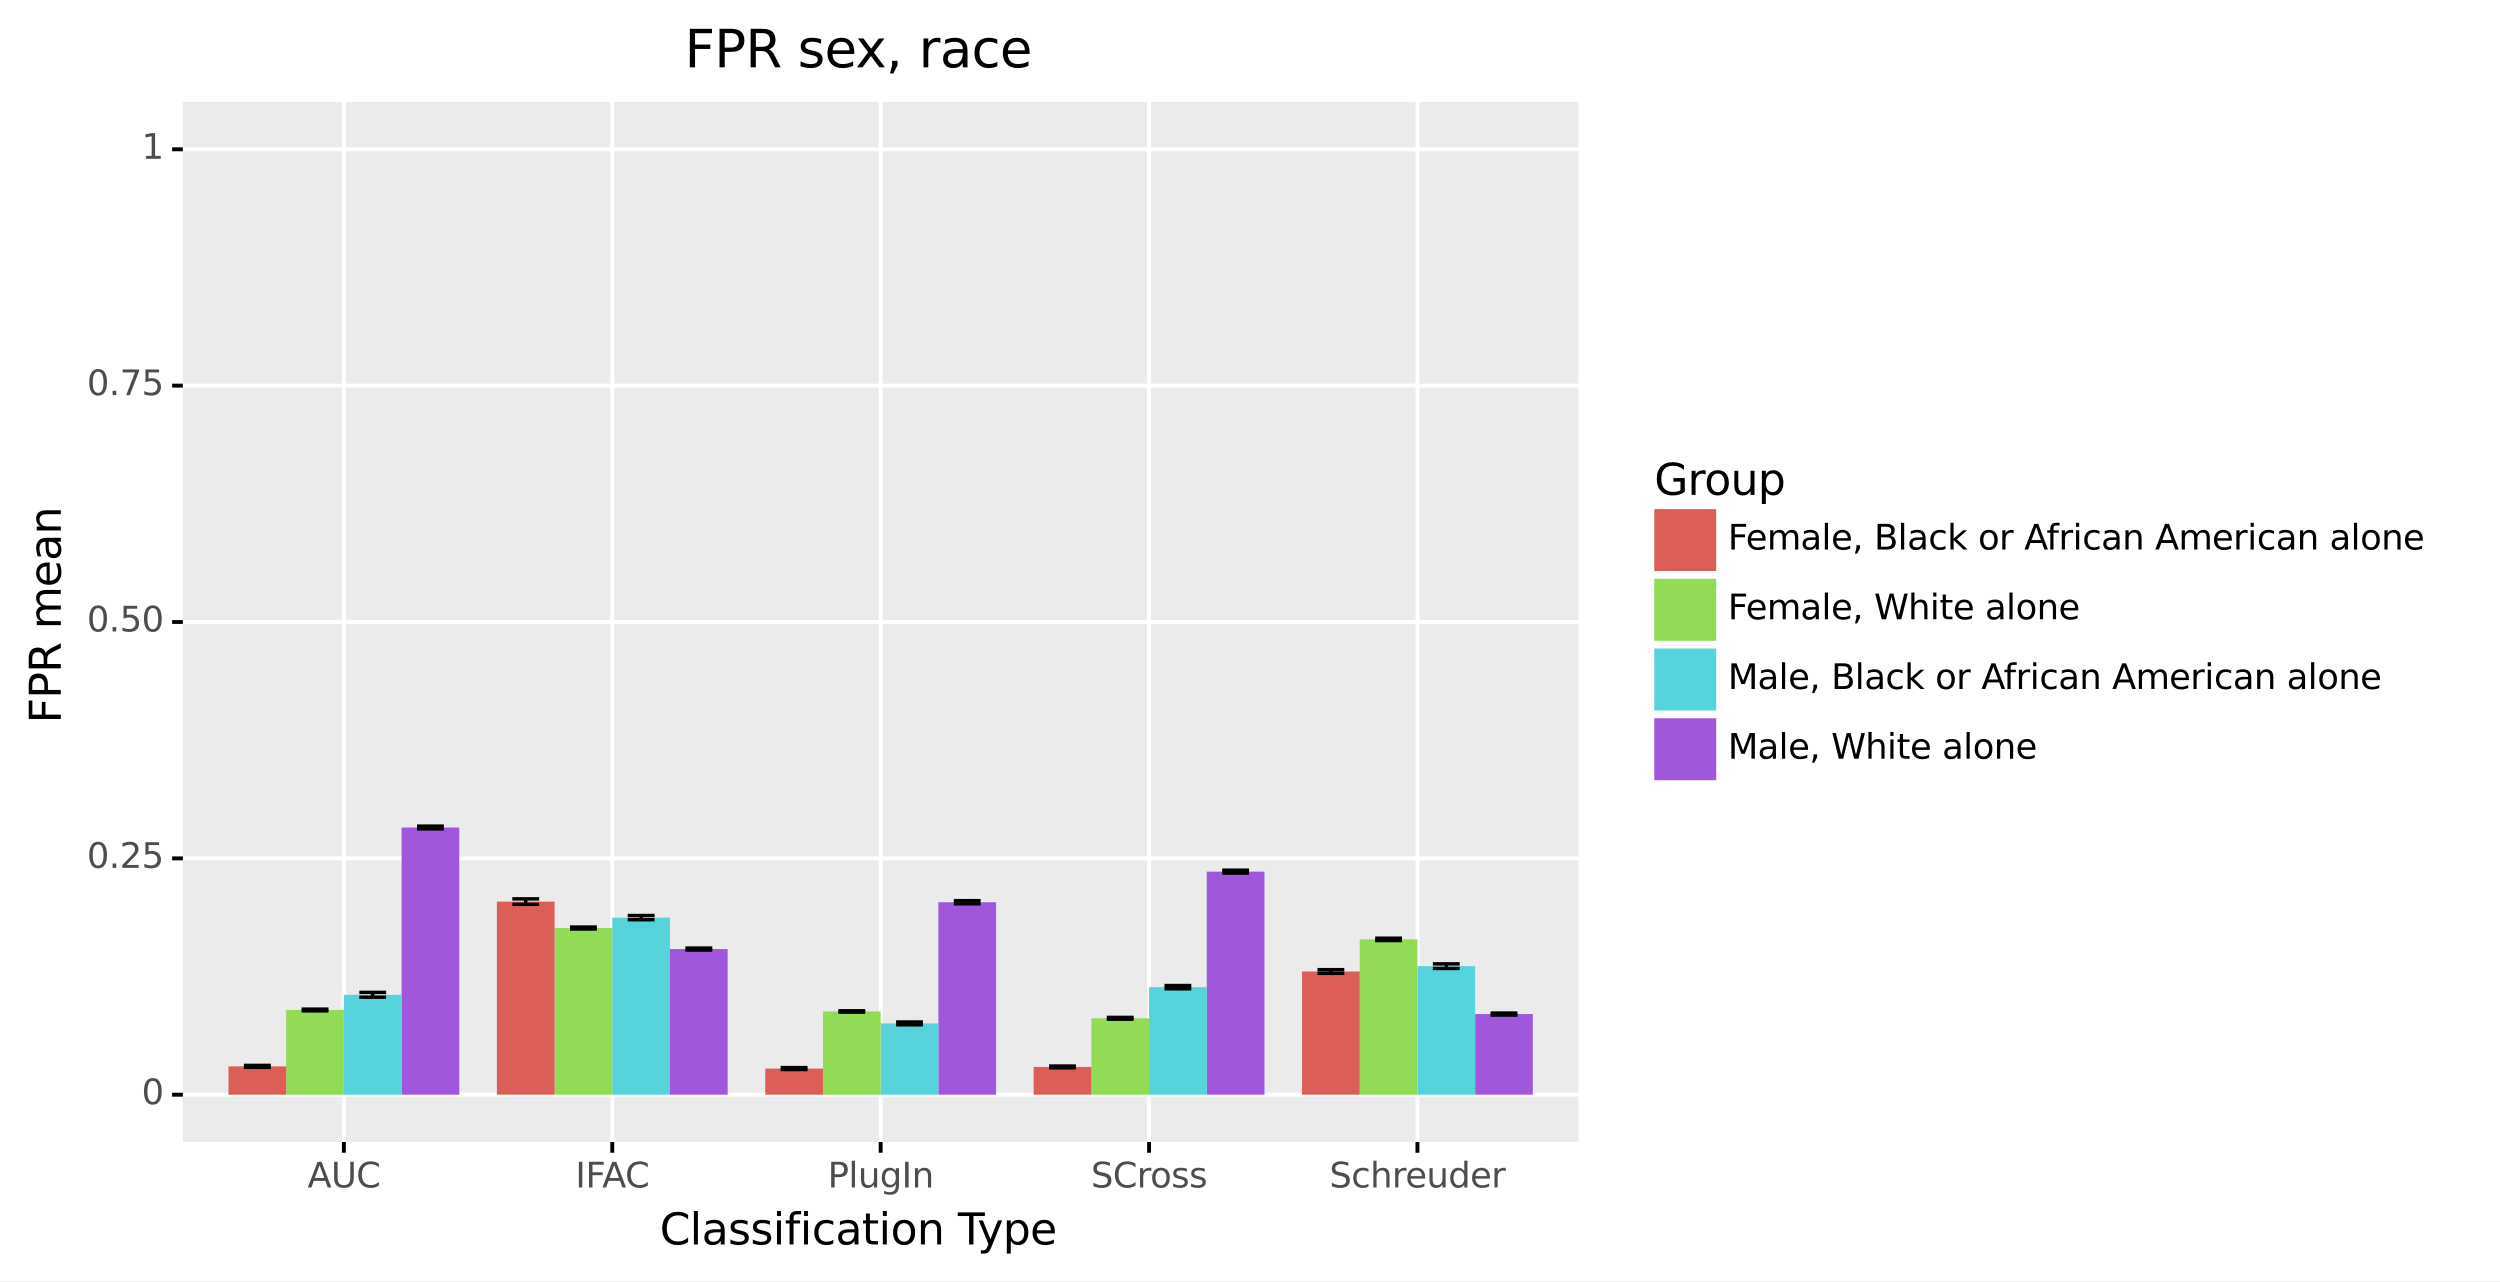 <?xml version="1.0" encoding="utf-8" standalone="no"?>
<!DOCTYPE svg PUBLIC "-//W3C//DTD SVG 1.1//EN"
  "http://www.w3.org/Graphics/SVG/1.1/DTD/svg11.dtd">
<svg xmlns:xlink="http://www.w3.org/1999/xlink" width="639.718pt" height="327.93pt" viewBox="0 0 639.718 327.93" xmlns="http://www.w3.org/2000/svg" version="1.1">
 <rect x="0" y="0" width="639.718" height="327.93" fill="#808080" stroke="none"/>
 <defs>
  <style type="text/css">*{stroke-linejoin: round; stroke-linecap: butt}</style>
 </defs>
 <g id="figure_1">
  <g id="patch_1">
   <path d="M 0 327.93 
L 639.718 327.93 
L 639.718 0 
L 0 0 
z
" style="fill: #ffffff; stroke: #ffffff; stroke-linejoin: miter"/>
  </g>
  <g id="axes_1">
   <g id="patch_2">
    <path d="M 46.79 292.217 
L 403.91 292.217 
L 403.91 26.105 
L 46.79 26.105 
z
" style="fill: #ebebeb"/>
   </g>
   <g id="matplotlib.axis_1">
    <g id="xtick_1">
     <g id="line2d_1">
      <path d="M 87.996 292.217 
L 87.996 26.105 
" clip-path="url(#p22bad358d5)" style="fill: none; stroke: #ffffff"/>
     </g>
     <g id="line2d_2">
      <path d="M 87.996 292.217 
" style="fill: none; stroke: #333333; stroke-width: 1.5"/>
      <defs>
       <path id="m4091697df6" d="M 0 0 
L 0 2.75 
" style="stroke: #000000"/>
      </defs>
      <g>
       <use xlink:href="#m4091697df6" x="87.996" y="292.217" style="fill: #333333; stroke: #000000"/>
      </g>
     </g>
     <g id="text_1">
      <!-- AUC -->
      <g style="fill: #4d4d4d" transform="translate(78.693 303.854)scale(0.088 -0.088)">
       <defs>
        <path id="DejaVuSans-41" d="M 2188 4044 
L 1331 1722 
L 3047 1722 
L 2188 4044 
z
M 1831 4666 
L 2547 4666 
L 4325 0 
L 3669 0 
L 3244 1197 
L 1141 1197 
L 716 0 
L 50 0 
L 1831 4666 
z
" transform="scale(0.016)"/>
        <path id="DejaVuSans-55" d="M 556 4666 
L 1191 4666 
L 1191 1831 
Q 1191 1081 1462 751 
Q 1734 422 2344 422 
Q 2950 422 3222 751 
Q 3494 1081 3494 1831 
L 3494 4666 
L 4128 4666 
L 4128 1753 
Q 4128 841 3676 375 
Q 3225 -91 2344 -91 
Q 1459 -91 1007 375 
Q 556 841 556 1753 
L 556 4666 
z
" transform="scale(0.016)"/>
        <path id="DejaVuSans-43" d="M 4122 4306 
L 4122 3641 
Q 3803 3938 3442 4084 
Q 3081 4231 2675 4231 
Q 1875 4231 1450 3742 
Q 1025 3253 1025 2328 
Q 1025 1406 1450 917 
Q 1875 428 2675 428 
Q 3081 428 3442 575 
Q 3803 722 4122 1019 
L 4122 359 
Q 3791 134 3420 21 
Q 3050 -91 2638 -91 
Q 1578 -91 968 557 
Q 359 1206 359 2328 
Q 359 3453 968 4101 
Q 1578 4750 2638 4750 
Q 3056 4750 3426 4639 
Q 3797 4528 4122 4306 
z
" transform="scale(0.016)"/>
       </defs>
       <use xlink:href="#DejaVuSans-41"/>
       <use xlink:href="#DejaVuSans-55" x="68.408"/>
       <use xlink:href="#DejaVuSans-43" x="141.602"/>
      </g>
     </g>
    </g>
    <g id="xtick_2">
     <g id="line2d_3">
      <path d="M 156.673 292.217 
L 156.673 26.105 
" clip-path="url(#p22bad358d5)" style="fill: none; stroke: #ffffff"/>
     </g>
     <g id="line2d_4">
      <path d="M 156.673 292.217 
" style="fill: none; stroke: #333333; stroke-width: 1.5"/>
      <g>
       <use xlink:href="#m4091697df6" x="156.673" y="292.217" style="fill: #333333; stroke: #000000"/>
      </g>
     </g>
     <g id="text_2">
      <!-- IFAC -->
      <g style="fill: #4d4d4d" transform="translate(147.24 303.854)scale(0.088 -0.088)">
       <defs>
        <path id="DejaVuSans-49" d="M 628 4666 
L 1259 4666 
L 1259 0 
L 628 0 
L 628 4666 
z
" transform="scale(0.016)"/>
        <path id="DejaVuSans-46" d="M 628 4666 
L 3309 4666 
L 3309 4134 
L 1259 4134 
L 1259 2759 
L 3109 2759 
L 3109 2228 
L 1259 2228 
L 1259 0 
L 628 0 
L 628 4666 
z
" transform="scale(0.016)"/>
       </defs>
       <use xlink:href="#DejaVuSans-49"/>
       <use xlink:href="#DejaVuSans-46" x="29.492"/>
       <use xlink:href="#DejaVuSans-41" x="77.887"/>
       <use xlink:href="#DejaVuSans-43" x="144.545"/>
      </g>
     </g>
    </g>
    <g id="xtick_3">
     <g id="line2d_5">
      <path d="M 225.35 292.217 
L 225.35 26.105 
" clip-path="url(#p22bad358d5)" style="fill: none; stroke: #ffffff"/>
     </g>
     <g id="line2d_6">
      <path d="M 225.35 292.217 
" style="fill: none; stroke: #333333; stroke-width: 1.5"/>
      <g>
       <use xlink:href="#m4091697df6" x="225.35" y="292.217" style="fill: #333333; stroke: #000000"/>
      </g>
     </g>
     <g id="text_3">
      <!-- PlugIn -->
      <g style="fill: #4d4d4d" transform="translate(211.806 303.854)scale(0.088 -0.088)">
       <defs>
        <path id="DejaVuSans-50" d="M 1259 4147 
L 1259 2394 
L 2053 2394 
Q 2494 2394 2734 2622 
Q 2975 2850 2975 3272 
Q 2975 3691 2734 3919 
Q 2494 4147 2053 4147 
L 1259 4147 
z
M 628 4666 
L 2053 4666 
Q 2838 4666 3239 4311 
Q 3641 3956 3641 3272 
Q 3641 2581 3239 2228 
Q 2838 1875 2053 1875 
L 1259 1875 
L 1259 0 
L 628 0 
L 628 4666 
z
" transform="scale(0.016)"/>
        <path id="DejaVuSans-6c" d="M 603 4863 
L 1178 4863 
L 1178 0 
L 603 0 
L 603 4863 
z
" transform="scale(0.016)"/>
        <path id="DejaVuSans-75" d="M 544 1381 
L 544 3500 
L 1119 3500 
L 1119 1403 
Q 1119 906 1312 657 
Q 1506 409 1894 409 
Q 2359 409 2629 706 
Q 2900 1003 2900 1516 
L 2900 3500 
L 3475 3500 
L 3475 0 
L 2900 0 
L 2900 538 
Q 2691 219 2414 64 
Q 2138 -91 1772 -91 
Q 1169 -91 856 284 
Q 544 659 544 1381 
z
M 1991 3584 
L 1991 3584 
z
" transform="scale(0.016)"/>
        <path id="DejaVuSans-67" d="M 2906 1791 
Q 2906 2416 2648 2759 
Q 2391 3103 1925 3103 
Q 1463 3103 1205 2759 
Q 947 2416 947 1791 
Q 947 1169 1205 825 
Q 1463 481 1925 481 
Q 2391 481 2648 825 
Q 2906 1169 2906 1791 
z
M 3481 434 
Q 3481 -459 3084 -895 
Q 2688 -1331 1869 -1331 
Q 1566 -1331 1297 -1286 
Q 1028 -1241 775 -1147 
L 775 -588 
Q 1028 -725 1275 -790 
Q 1522 -856 1778 -856 
Q 2344 -856 2625 -561 
Q 2906 -266 2906 331 
L 2906 616 
Q 2728 306 2450 153 
Q 2172 0 1784 0 
Q 1141 0 747 490 
Q 353 981 353 1791 
Q 353 2603 747 3093 
Q 1141 3584 1784 3584 
Q 2172 3584 2450 3431 
Q 2728 3278 2906 2969 
L 2906 3500 
L 3481 3500 
L 3481 434 
z
" transform="scale(0.016)"/>
        <path id="DejaVuSans-6e" d="M 3513 2113 
L 3513 0 
L 2938 0 
L 2938 2094 
Q 2938 2591 2744 2837 
Q 2550 3084 2163 3084 
Q 1697 3084 1428 2787 
Q 1159 2491 1159 1978 
L 1159 0 
L 581 0 
L 581 3500 
L 1159 3500 
L 1159 2956 
Q 1366 3272 1645 3428 
Q 1925 3584 2291 3584 
Q 2894 3584 3203 3211 
Q 3513 2838 3513 2113 
z
" transform="scale(0.016)"/>
       </defs>
       <use xlink:href="#DejaVuSans-50"/>
       <use xlink:href="#DejaVuSans-6c" x="60.303"/>
       <use xlink:href="#DejaVuSans-75" x="88.086"/>
       <use xlink:href="#DejaVuSans-67" x="151.465"/>
       <use xlink:href="#DejaVuSans-49" x="214.941"/>
       <use xlink:href="#DejaVuSans-6e" x="244.434"/>
      </g>
     </g>
    </g>
    <g id="xtick_4">
     <g id="line2d_7">
      <path d="M 294.027 292.217 
L 294.027 26.105 
" clip-path="url(#p22bad358d5)" style="fill: none; stroke: #ffffff"/>
     </g>
     <g id="line2d_8">
      <path d="M 294.027 292.217 
" style="fill: none; stroke: #333333; stroke-width: 1.5"/>
      <g>
       <use xlink:href="#m4091697df6" x="294.027" y="292.217" style="fill: #333333; stroke: #000000"/>
      </g>
     </g>
     <g id="text_4">
      <!-- SCross -->
      <g style="fill: #4d4d4d" transform="translate(279.175 303.854)scale(0.088 -0.088)">
       <defs>
        <path id="DejaVuSans-53" d="M 3425 4513 
L 3425 3897 
Q 3066 4069 2747 4153 
Q 2428 4238 2131 4238 
Q 1616 4238 1336 4038 
Q 1056 3838 1056 3469 
Q 1056 3159 1242 3001 
Q 1428 2844 1947 2747 
L 2328 2669 
Q 3034 2534 3370 2195 
Q 3706 1856 3706 1288 
Q 3706 609 3251 259 
Q 2797 -91 1919 -91 
Q 1588 -91 1214 -16 
Q 841 59 441 206 
L 441 856 
Q 825 641 1194 531 
Q 1563 422 1919 422 
Q 2459 422 2753 634 
Q 3047 847 3047 1241 
Q 3047 1584 2836 1778 
Q 2625 1972 2144 2069 
L 1759 2144 
Q 1053 2284 737 2584 
Q 422 2884 422 3419 
Q 422 4038 858 4394 
Q 1294 4750 2059 4750 
Q 2388 4750 2728 4690 
Q 3069 4631 3425 4513 
z
" transform="scale(0.016)"/>
        <path id="DejaVuSans-72" d="M 2631 2963 
Q 2534 3019 2420 3045 
Q 2306 3072 2169 3072 
Q 1681 3072 1420 2755 
Q 1159 2438 1159 1844 
L 1159 0 
L 581 0 
L 581 3500 
L 1159 3500 
L 1159 2956 
Q 1341 3275 1631 3429 
Q 1922 3584 2338 3584 
Q 2397 3584 2469 3576 
Q 2541 3569 2628 3553 
L 2631 2963 
z
" transform="scale(0.016)"/>
        <path id="DejaVuSans-6f" d="M 1959 3097 
Q 1497 3097 1228 2736 
Q 959 2375 959 1747 
Q 959 1119 1226 758 
Q 1494 397 1959 397 
Q 2419 397 2687 759 
Q 2956 1122 2956 1747 
Q 2956 2369 2687 2733 
Q 2419 3097 1959 3097 
z
M 1959 3584 
Q 2709 3584 3137 3096 
Q 3566 2609 3566 1747 
Q 3566 888 3137 398 
Q 2709 -91 1959 -91 
Q 1206 -91 779 398 
Q 353 888 353 1747 
Q 353 2609 779 3096 
Q 1206 3584 1959 3584 
z
" transform="scale(0.016)"/>
        <path id="DejaVuSans-73" d="M 2834 3397 
L 2834 2853 
Q 2591 2978 2328 3040 
Q 2066 3103 1784 3103 
Q 1356 3103 1142 2972 
Q 928 2841 928 2578 
Q 928 2378 1081 2264 
Q 1234 2150 1697 2047 
L 1894 2003 
Q 2506 1872 2764 1633 
Q 3022 1394 3022 966 
Q 3022 478 2636 193 
Q 2250 -91 1575 -91 
Q 1294 -91 989 -36 
Q 684 19 347 128 
L 347 722 
Q 666 556 975 473 
Q 1284 391 1588 391 
Q 1994 391 2212 530 
Q 2431 669 2431 922 
Q 2431 1156 2273 1281 
Q 2116 1406 1581 1522 
L 1381 1569 
Q 847 1681 609 1914 
Q 372 2147 372 2553 
Q 372 3047 722 3315 
Q 1072 3584 1716 3584 
Q 2034 3584 2315 3537 
Q 2597 3491 2834 3397 
z
" transform="scale(0.016)"/>
       </defs>
       <use xlink:href="#DejaVuSans-53"/>
       <use xlink:href="#DejaVuSans-43" x="63.477"/>
       <use xlink:href="#DejaVuSans-72" x="133.301"/>
       <use xlink:href="#DejaVuSans-6f" x="172.164"/>
       <use xlink:href="#DejaVuSans-73" x="233.346"/>
       <use xlink:href="#DejaVuSans-73" x="285.445"/>
      </g>
     </g>
    </g>
    <g id="xtick_5">
     <g id="line2d_9">
      <path d="M 362.704 292.217 
L 362.704 26.105 
" clip-path="url(#p22bad358d5)" style="fill: none; stroke: #ffffff"/>
     </g>
     <g id="line2d_10">
      <path d="M 362.704 292.217 
" style="fill: none; stroke: #333333; stroke-width: 1.5"/>
      <g>
       <use xlink:href="#m4091697df6" x="362.704" y="292.217" style="fill: #333333; stroke: #000000"/>
      </g>
     </g>
     <g id="text_5">
      <!-- Schreuder -->
      <g style="fill: #4d4d4d" transform="translate(340.187 303.854)scale(0.088 -0.088)">
       <defs>
        <path id="DejaVuSans-63" d="M 3122 3366 
L 3122 2828 
Q 2878 2963 2633 3030 
Q 2388 3097 2138 3097 
Q 1578 3097 1268 2742 
Q 959 2388 959 1747 
Q 959 1106 1268 751 
Q 1578 397 2138 397 
Q 2388 397 2633 464 
Q 2878 531 3122 666 
L 3122 134 
Q 2881 22 2623 -34 
Q 2366 -91 2075 -91 
Q 1284 -91 818 406 
Q 353 903 353 1747 
Q 353 2603 823 3093 
Q 1294 3584 2113 3584 
Q 2378 3584 2631 3529 
Q 2884 3475 3122 3366 
z
" transform="scale(0.016)"/>
        <path id="DejaVuSans-68" d="M 3513 2113 
L 3513 0 
L 2938 0 
L 2938 2094 
Q 2938 2591 2744 2837 
Q 2550 3084 2163 3084 
Q 1697 3084 1428 2787 
Q 1159 2491 1159 1978 
L 1159 0 
L 581 0 
L 581 4863 
L 1159 4863 
L 1159 2956 
Q 1366 3272 1645 3428 
Q 1925 3584 2291 3584 
Q 2894 3584 3203 3211 
Q 3513 2838 3513 2113 
z
" transform="scale(0.016)"/>
        <path id="DejaVuSans-65" d="M 3597 1894 
L 3597 1613 
L 953 1613 
Q 991 1019 1311 708 
Q 1631 397 2203 397 
Q 2534 397 2845 478 
Q 3156 559 3463 722 
L 3463 178 
Q 3153 47 2828 -22 
Q 2503 -91 2169 -91 
Q 1331 -91 842 396 
Q 353 884 353 1716 
Q 353 2575 817 3079 
Q 1281 3584 2069 3584 
Q 2775 3584 3186 3129 
Q 3597 2675 3597 1894 
z
M 3022 2063 
Q 3016 2534 2758 2815 
Q 2500 3097 2075 3097 
Q 1594 3097 1305 2825 
Q 1016 2553 972 2059 
L 3022 2063 
z
" transform="scale(0.016)"/>
        <path id="DejaVuSans-64" d="M 2906 2969 
L 2906 4863 
L 3481 4863 
L 3481 0 
L 2906 0 
L 2906 525 
Q 2725 213 2448 61 
Q 2172 -91 1784 -91 
Q 1150 -91 751 415 
Q 353 922 353 1747 
Q 353 2572 751 3078 
Q 1150 3584 1784 3584 
Q 2172 3584 2448 3432 
Q 2725 3281 2906 2969 
z
M 947 1747 
Q 947 1113 1208 752 
Q 1469 391 1925 391 
Q 2381 391 2643 752 
Q 2906 1113 2906 1747 
Q 2906 2381 2643 2742 
Q 2381 3103 1925 3103 
Q 1469 3103 1208 2742 
Q 947 2381 947 1747 
z
" transform="scale(0.016)"/>
       </defs>
       <use xlink:href="#DejaVuSans-53"/>
       <use xlink:href="#DejaVuSans-63" x="63.477"/>
       <use xlink:href="#DejaVuSans-68" x="118.457"/>
       <use xlink:href="#DejaVuSans-72" x="181.836"/>
       <use xlink:href="#DejaVuSans-65" x="220.699"/>
       <use xlink:href="#DejaVuSans-75" x="282.223"/>
       <use xlink:href="#DejaVuSans-64" x="345.602"/>
       <use xlink:href="#DejaVuSans-65" x="409.078"/>
       <use xlink:href="#DejaVuSans-72" x="470.602"/>
      </g>
     </g>
    </g>
    <g id="text_6">
     <!-- Classification Type -->
     <g transform="translate(168.82 318.442)scale(0.11 -0.11)">
      <defs>
       <path id="DejaVuSans-61" d="M 2194 1759 
Q 1497 1759 1228 1600 
Q 959 1441 959 1056 
Q 959 750 1161 570 
Q 1363 391 1709 391 
Q 2188 391 2477 730 
Q 2766 1069 2766 1631 
L 2766 1759 
L 2194 1759 
z
M 3341 1997 
L 3341 0 
L 2766 0 
L 2766 531 
Q 2569 213 2275 61 
Q 1981 -91 1556 -91 
Q 1019 -91 701 211 
Q 384 513 384 1019 
Q 384 1609 779 1909 
Q 1175 2209 1959 2209 
L 2766 2209 
L 2766 2266 
Q 2766 2663 2505 2880 
Q 2244 3097 1772 3097 
Q 1472 3097 1187 3025 
Q 903 2953 641 2809 
L 641 3341 
Q 956 3463 1253 3523 
Q 1550 3584 1831 3584 
Q 2591 3584 2966 3190 
Q 3341 2797 3341 1997 
z
" transform="scale(0.016)"/>
       <path id="DejaVuSans-69" d="M 603 3500 
L 1178 3500 
L 1178 0 
L 603 0 
L 603 3500 
z
M 603 4863 
L 1178 4863 
L 1178 4134 
L 603 4134 
L 603 4863 
z
" transform="scale(0.016)"/>
       <path id="DejaVuSans-66" d="M 2375 4863 
L 2375 4384 
L 1825 4384 
Q 1516 4384 1395 4259 
Q 1275 4134 1275 3809 
L 1275 3500 
L 2222 3500 
L 2222 3053 
L 1275 3053 
L 1275 0 
L 697 0 
L 697 3053 
L 147 3053 
L 147 3500 
L 697 3500 
L 697 3744 
Q 697 4328 969 4595 
Q 1241 4863 1831 4863 
L 2375 4863 
z
" transform="scale(0.016)"/>
       <path id="DejaVuSans-74" d="M 1172 4494 
L 1172 3500 
L 2356 3500 
L 2356 3053 
L 1172 3053 
L 1172 1153 
Q 1172 725 1289 603 
Q 1406 481 1766 481 
L 2356 481 
L 2356 0 
L 1766 0 
Q 1100 0 847 248 
Q 594 497 594 1153 
L 594 3053 
L 172 3053 
L 172 3500 
L 594 3500 
L 594 4494 
L 1172 4494 
z
" transform="scale(0.016)"/>
       <path id="DejaVuSans-20" transform="scale(0.016)"/>
       <path id="DejaVuSans-54" d="M -19 4666 
L 3928 4666 
L 3928 4134 
L 2272 4134 
L 2272 0 
L 1638 0 
L 1638 4134 
L -19 4134 
L -19 4666 
z
" transform="scale(0.016)"/>
       <path id="DejaVuSans-79" d="M 2059 -325 
Q 1816 -950 1584 -1140 
Q 1353 -1331 966 -1331 
L 506 -1331 
L 506 -850 
L 844 -850 
Q 1081 -850 1212 -737 
Q 1344 -625 1503 -206 
L 1606 56 
L 191 3500 
L 800 3500 
L 1894 763 
L 2988 3500 
L 3597 3500 
L 2059 -325 
z
" transform="scale(0.016)"/>
       <path id="DejaVuSans-70" d="M 1159 525 
L 1159 -1331 
L 581 -1331 
L 581 3500 
L 1159 3500 
L 1159 2969 
Q 1341 3281 1617 3432 
Q 1894 3584 2278 3584 
Q 2916 3584 3314 3078 
Q 3713 2572 3713 1747 
Q 3713 922 3314 415 
Q 2916 -91 2278 -91 
Q 1894 -91 1617 61 
Q 1341 213 1159 525 
z
M 3116 1747 
Q 3116 2381 2855 2742 
Q 2594 3103 2138 3103 
Q 1681 3103 1420 2742 
Q 1159 2381 1159 1747 
Q 1159 1113 1420 752 
Q 1681 391 2138 391 
Q 2594 391 2855 752 
Q 3116 1113 3116 1747 
z
" transform="scale(0.016)"/>
      </defs>
      <use xlink:href="#DejaVuSans-43"/>
      <use xlink:href="#DejaVuSans-6c" x="69.824"/>
      <use xlink:href="#DejaVuSans-61" x="97.607"/>
      <use xlink:href="#DejaVuSans-73" x="158.887"/>
      <use xlink:href="#DejaVuSans-73" x="210.986"/>
      <use xlink:href="#DejaVuSans-69" x="263.086"/>
      <use xlink:href="#DejaVuSans-66" x="290.869"/>
      <use xlink:href="#DejaVuSans-69" x="326.074"/>
      <use xlink:href="#DejaVuSans-63" x="353.857"/>
      <use xlink:href="#DejaVuSans-61" x="408.838"/>
      <use xlink:href="#DejaVuSans-74" x="470.117"/>
      <use xlink:href="#DejaVuSans-69" x="509.326"/>
      <use xlink:href="#DejaVuSans-6f" x="537.109"/>
      <use xlink:href="#DejaVuSans-6e" x="598.291"/>
      <use xlink:href="#DejaVuSans-20" x="661.67"/>
      <use xlink:href="#DejaVuSans-54" x="693.457"/>
      <use xlink:href="#DejaVuSans-79" x="738.916"/>
      <use xlink:href="#DejaVuSans-70" x="798.096"/>
      <use xlink:href="#DejaVuSans-65" x="861.572"/>
     </g>
    </g>
   </g>
   <g id="matplotlib.axis_2">
    <g id="ytick_1">
     <g id="line2d_11">
      <path d="M 46.79 280.121 
L 403.91 280.121 
" clip-path="url(#p22bad358d5)" style="fill: none; stroke: #ffffff"/>
     </g>
     <g id="line2d_12">
      <path d="M 46.79 280.121 
" style="fill: none; stroke: #333333; stroke-width: 1.5"/>
      <defs>
       <path id="m9a33e926f4" d="M 0 0 
L -2.75 0 
" style="stroke: #000000"/>
      </defs>
      <g>
       <use xlink:href="#m9a33e926f4" x="46.79" y="280.121" style="fill: #333333; stroke: #000000"/>
      </g>
     </g>
     <g id="text_7">
      <!-- 0 -->
      <g style="fill: #4d4d4d" transform="translate(36.241 282.55)scale(0.088 -0.088)">
       <defs>
        <path id="DejaVuSans-30" d="M 2034 4250 
Q 1547 4250 1301 3770 
Q 1056 3291 1056 2328 
Q 1056 1369 1301 889 
Q 1547 409 2034 409 
Q 2525 409 2770 889 
Q 3016 1369 3016 2328 
Q 3016 3291 2770 3770 
Q 2525 4250 2034 4250 
z
M 2034 4750 
Q 2819 4750 3233 4129 
Q 3647 3509 3647 2328 
Q 3647 1150 3233 529 
Q 2819 -91 2034 -91 
Q 1250 -91 836 529 
Q 422 1150 422 2328 
Q 422 3509 836 4129 
Q 1250 4750 2034 4750 
z
" transform="scale(0.016)"/>
       </defs>
       <use xlink:href="#DejaVuSans-30"/>
      </g>
     </g>
    </g>
    <g id="ytick_2">
     <g id="line2d_13">
      <path d="M 46.79 219.641 
L 403.91 219.641 
" clip-path="url(#p22bad358d5)" style="fill: none; stroke: #ffffff"/>
     </g>
     <g id="line2d_14">
      <path d="M 46.79 219.641 
" style="fill: none; stroke: #333333; stroke-width: 1.5"/>
      <g>
       <use xlink:href="#m9a33e926f4" x="46.79" y="219.641" style="fill: #333333; stroke: #000000"/>
      </g>
     </g>
     <g id="text_8">
      <!-- 0.25 -->
      <g style="fill: #4d4d4d" transform="translate(22.246 222.07)scale(0.088 -0.088)">
       <defs>
        <path id="DejaVuSans-2e" d="M 684 794 
L 1344 794 
L 1344 0 
L 684 0 
L 684 794 
z
" transform="scale(0.016)"/>
        <path id="DejaVuSans-32" d="M 1228 531 
L 3431 531 
L 3431 0 
L 469 0 
L 469 531 
Q 828 903 1448 1529 
Q 2069 2156 2228 2338 
Q 2531 2678 2651 2914 
Q 2772 3150 2772 3378 
Q 2772 3750 2511 3984 
Q 2250 4219 1831 4219 
Q 1534 4219 1204 4116 
Q 875 4013 500 3803 
L 500 4441 
Q 881 4594 1212 4672 
Q 1544 4750 1819 4750 
Q 2544 4750 2975 4387 
Q 3406 4025 3406 3419 
Q 3406 3131 3298 2873 
Q 3191 2616 2906 2266 
Q 2828 2175 2409 1742 
Q 1991 1309 1228 531 
z
" transform="scale(0.016)"/>
        <path id="DejaVuSans-35" d="M 691 4666 
L 3169 4666 
L 3169 4134 
L 1269 4134 
L 1269 2991 
Q 1406 3038 1543 3061 
Q 1681 3084 1819 3084 
Q 2600 3084 3056 2656 
Q 3513 2228 3513 1497 
Q 3513 744 3044 326 
Q 2575 -91 1722 -91 
Q 1428 -91 1123 -41 
Q 819 9 494 109 
L 494 744 
Q 775 591 1075 516 
Q 1375 441 1709 441 
Q 2250 441 2565 725 
Q 2881 1009 2881 1497 
Q 2881 1984 2565 2268 
Q 2250 2553 1709 2553 
Q 1456 2553 1204 2497 
Q 953 2441 691 2322 
L 691 4666 
z
" transform="scale(0.016)"/>
       </defs>
       <use xlink:href="#DejaVuSans-30"/>
       <use xlink:href="#DejaVuSans-2e" x="63.623"/>
       <use xlink:href="#DejaVuSans-32" x="95.41"/>
       <use xlink:href="#DejaVuSans-35" x="159.033"/>
      </g>
     </g>
    </g>
    <g id="ytick_3">
     <g id="line2d_15">
      <path d="M 46.79 159.161 
L 403.91 159.161 
" clip-path="url(#p22bad358d5)" style="fill: none; stroke: #ffffff"/>
     </g>
     <g id="line2d_16">
      <path d="M 46.79 159.161 
" style="fill: none; stroke: #333333; stroke-width: 1.5"/>
      <g>
       <use xlink:href="#m9a33e926f4" x="46.79" y="159.161" style="fill: #333333; stroke: #000000"/>
      </g>
     </g>
     <g id="text_9">
      <!-- 0.50 -->
      <g style="fill: #4d4d4d" transform="translate(22.246 161.59)scale(0.088 -0.088)">
       <use xlink:href="#DejaVuSans-30"/>
       <use xlink:href="#DejaVuSans-2e" x="63.623"/>
       <use xlink:href="#DejaVuSans-35" x="95.41"/>
       <use xlink:href="#DejaVuSans-30" x="159.033"/>
      </g>
     </g>
    </g>
    <g id="ytick_4">
     <g id="line2d_17">
      <path d="M 46.79 98.681 
L 403.91 98.681 
" clip-path="url(#p22bad358d5)" style="fill: none; stroke: #ffffff"/>
     </g>
     <g id="line2d_18">
      <path d="M 46.79 98.681 
" style="fill: none; stroke: #333333; stroke-width: 1.5"/>
      <g>
       <use xlink:href="#m9a33e926f4" x="46.79" y="98.681" style="fill: #333333; stroke: #000000"/>
      </g>
     </g>
     <g id="text_10">
      <!-- 0.75 -->
      <g style="fill: #4d4d4d" transform="translate(22.246 101.11)scale(0.088 -0.088)">
       <defs>
        <path id="DejaVuSans-37" d="M 525 4666 
L 3525 4666 
L 3525 4397 
L 1831 0 
L 1172 0 
L 2766 4134 
L 525 4134 
L 525 4666 
z
" transform="scale(0.016)"/>
       </defs>
       <use xlink:href="#DejaVuSans-30"/>
       <use xlink:href="#DejaVuSans-2e" x="63.623"/>
       <use xlink:href="#DejaVuSans-37" x="95.41"/>
       <use xlink:href="#DejaVuSans-35" x="159.033"/>
      </g>
     </g>
    </g>
    <g id="ytick_5">
     <g id="line2d_19">
      <path d="M 46.79 38.201 
L 403.91 38.201 
" clip-path="url(#p22bad358d5)" style="fill: none; stroke: #ffffff"/>
     </g>
     <g id="line2d_20">
      <path d="M 46.79 38.201 
" style="fill: none; stroke: #333333; stroke-width: 1.5"/>
      <g>
       <use xlink:href="#m9a33e926f4" x="46.79" y="38.201" style="fill: #333333; stroke: #000000"/>
      </g>
     </g>
     <g id="text_11">
      <!-- 1 -->
      <g style="fill: #4d4d4d" transform="translate(36.241 40.63)scale(0.088 -0.088)">
       <defs>
        <path id="DejaVuSans-31" d="M 794 531 
L 1825 531 
L 1825 4091 
L 703 3866 
L 703 4441 
L 1819 4666 
L 2450 4666 
L 2450 531 
L 3481 531 
L 3481 0 
L 794 0 
L 794 531 
z
" transform="scale(0.016)"/>
       </defs>
       <use xlink:href="#DejaVuSans-31"/>
      </g>
     </g>
    </g>
    <g id="ytick_6"/>
    <g id="ytick_7"/>
    <g id="ytick_8"/>
    <g id="ytick_9"/>
    <g id="text_12">
     <!-- FPR mean -->
     <g transform="translate(15.558 185.08)rotate(-90)scale(0.11 -0.11)">
      <defs>
       <path id="DejaVuSans-52" d="M 2841 2188 
Q 3044 2119 3236 1894 
Q 3428 1669 3622 1275 
L 4263 0 
L 3584 0 
L 2988 1197 
Q 2756 1666 2539 1819 
Q 2322 1972 1947 1972 
L 1259 1972 
L 1259 0 
L 628 0 
L 628 4666 
L 2053 4666 
Q 2853 4666 3247 4331 
Q 3641 3997 3641 3322 
Q 3641 2881 3436 2590 
Q 3231 2300 2841 2188 
z
M 1259 4147 
L 1259 2491 
L 2053 2491 
Q 2509 2491 2742 2702 
Q 2975 2913 2975 3322 
Q 2975 3731 2742 3939 
Q 2509 4147 2053 4147 
L 1259 4147 
z
" transform="scale(0.016)"/>
       <path id="DejaVuSans-6d" d="M 3328 2828 
Q 3544 3216 3844 3400 
Q 4144 3584 4550 3584 
Q 5097 3584 5394 3201 
Q 5691 2819 5691 2113 
L 5691 0 
L 5113 0 
L 5113 2094 
Q 5113 2597 4934 2840 
Q 4756 3084 4391 3084 
Q 3944 3084 3684 2787 
Q 3425 2491 3425 1978 
L 3425 0 
L 2847 0 
L 2847 2094 
Q 2847 2600 2669 2842 
Q 2491 3084 2119 3084 
Q 1678 3084 1418 2786 
Q 1159 2488 1159 1978 
L 1159 0 
L 581 0 
L 581 3500 
L 1159 3500 
L 1159 2956 
Q 1356 3278 1631 3431 
Q 1906 3584 2284 3584 
Q 2666 3584 2933 3390 
Q 3200 3197 3328 2828 
z
" transform="scale(0.016)"/>
      </defs>
      <use xlink:href="#DejaVuSans-46"/>
      <use xlink:href="#DejaVuSans-50" x="57.52"/>
      <use xlink:href="#DejaVuSans-52" x="117.822"/>
      <use xlink:href="#DejaVuSans-20" x="187.305"/>
      <use xlink:href="#DejaVuSans-6d" x="219.092"/>
      <use xlink:href="#DejaVuSans-65" x="316.504"/>
      <use xlink:href="#DejaVuSans-61" x="378.027"/>
      <use xlink:href="#DejaVuSans-6e" x="439.307"/>
     </g>
    </g>
   </g>
   <g id="PolyCollection_1">
    <path d="M 102.761 280.121 
L 102.761 211.748 
L 117.527 211.748 
L 117.527 280.121 
z
" clip-path="url(#p22bad358d5)" style="fill: #a157db"/>
    <path d="M 87.996 280.121 
L 87.996 254.564 
L 102.761 254.564 
L 102.761 280.121 
z
" clip-path="url(#p22bad358d5)" style="fill: #57d3db"/>
    <path d="M 73.23 280.121 
L 73.23 258.45 
L 87.996 258.45 
L 87.996 280.121 
z
" clip-path="url(#p22bad358d5)" style="fill: #91db57"/>
    <path d="M 58.465 280.121 
L 58.465 272.867 
L 73.23 272.867 
L 73.23 280.121 
z
" clip-path="url(#p22bad358d5)" style="fill: #db5f57"/>
    <path d="M 171.438 280.121 
L 171.438 242.85 
L 186.204 242.85 
L 186.204 280.121 
z
" clip-path="url(#p22bad358d5)" style="fill: #a157db"/>
    <path d="M 156.673 280.121 
L 156.673 234.81 
L 171.438 234.81 
L 171.438 280.121 
z
" clip-path="url(#p22bad358d5)" style="fill: #57d3db"/>
    <path d="M 141.907 280.121 
L 141.907 237.473 
L 156.673 237.473 
L 156.673 280.121 
z
" clip-path="url(#p22bad358d5)" style="fill: #91db57"/>
    <path d="M 127.142 280.121 
L 127.142 230.71 
L 141.907 230.71 
L 141.907 280.121 
z
" clip-path="url(#p22bad358d5)" style="fill: #db5f57"/>
    <path d="M 240.115 280.121 
L 240.115 230.873 
L 254.881 230.873 
L 254.881 280.121 
z
" clip-path="url(#p22bad358d5)" style="fill: #a157db"/>
    <path d="M 225.35 280.121 
L 225.35 261.875 
L 240.115 261.875 
L 240.115 280.121 
z
" clip-path="url(#p22bad358d5)" style="fill: #57d3db"/>
    <path d="M 210.584 280.121 
L 210.584 258.826 
L 225.35 258.826 
L 225.35 280.121 
z
" clip-path="url(#p22bad358d5)" style="fill: #91db57"/>
    <path d="M 195.819 280.121 
L 195.819 273.432 
L 210.584 273.432 
L 210.584 280.121 
z
" clip-path="url(#p22bad358d5)" style="fill: #db5f57"/>
    <path d="M 308.792 280.121 
L 308.792 223.042 
L 323.558 223.042 
L 323.558 280.121 
z
" clip-path="url(#p22bad358d5)" style="fill: #a157db"/>
    <path d="M 294.027 280.121 
L 294.027 252.6 
L 308.792 252.6 
L 308.792 280.121 
z
" clip-path="url(#p22bad358d5)" style="fill: #57d3db"/>
    <path d="M 279.261 280.121 
L 279.261 260.574 
L 294.027 260.574 
L 294.027 280.121 
z
" clip-path="url(#p22bad358d5)" style="fill: #91db57"/>
    <path d="M 264.496 280.121 
L 264.496 273.017 
L 279.261 273.017 
L 279.261 280.121 
z
" clip-path="url(#p22bad358d5)" style="fill: #db5f57"/>
    <path d="M 377.469 280.121 
L 377.469 259.483 
L 392.235 259.483 
L 392.235 280.121 
z
" clip-path="url(#p22bad358d5)" style="fill: #a157db"/>
    <path d="M 362.704 280.121 
L 362.704 247.229 
L 377.469 247.229 
L 377.469 280.121 
z
" clip-path="url(#p22bad358d5)" style="fill: #57d3db"/>
    <path d="M 347.938 280.121 
L 347.938 240.37 
L 362.704 240.37 
L 362.704 280.121 
z
" clip-path="url(#p22bad358d5)" style="fill: #91db57"/>
    <path d="M 333.172 280.121 
L 333.172 248.593 
L 347.938 248.593 
L 347.938 280.121 
z
" clip-path="url(#p22bad358d5)" style="fill: #db5f57"/>
   </g>
   <g id="LineCollection_1">
    <path d="M 62.414 273.119 
L 69.281 273.119 
" clip-path="url(#p22bad358d5)" style="fill: none; stroke: #000000; stroke-width: 0.886"/>
    <path d="M 62.414 272.615 
L 69.281 272.615 
" clip-path="url(#p22bad358d5)" style="fill: none; stroke: #000000; stroke-width: 0.886"/>
    <path d="M 65.848 272.615 
L 65.848 273.119 
" clip-path="url(#p22bad358d5)" style="fill: none; stroke: #000000; stroke-width: 0.886"/>
   </g>
   <g id="LineCollection_2">
    <path d="M 77.179 258.672 
L 84.047 258.672 
" clip-path="url(#p22bad358d5)" style="fill: none; stroke: #000000; stroke-width: 0.886"/>
    <path d="M 77.179 258.227 
L 84.047 258.227 
" clip-path="url(#p22bad358d5)" style="fill: none; stroke: #000000; stroke-width: 0.886"/>
    <path d="M 80.613 258.227 
L 80.613 258.672 
" clip-path="url(#p22bad358d5)" style="fill: none; stroke: #000000; stroke-width: 0.886"/>
   </g>
   <g id="LineCollection_3">
    <path d="M 91.945 255.179 
L 98.812 255.179 
" clip-path="url(#p22bad358d5)" style="fill: none; stroke: #000000; stroke-width: 0.886"/>
    <path d="M 91.945 253.949 
L 98.812 253.949 
" clip-path="url(#p22bad358d5)" style="fill: none; stroke: #000000; stroke-width: 0.886"/>
    <path d="M 95.379 253.949 
L 95.379 255.179 
" clip-path="url(#p22bad358d5)" style="fill: none; stroke: #000000; stroke-width: 0.886"/>
   </g>
   <g id="LineCollection_4">
    <path d="M 106.71 212.102 
L 113.578 212.102 
" clip-path="url(#p22bad358d5)" style="fill: none; stroke: #000000; stroke-width: 0.886"/>
    <path d="M 106.71 211.393 
L 113.578 211.393 
" clip-path="url(#p22bad358d5)" style="fill: none; stroke: #000000; stroke-width: 0.886"/>
    <path d="M 110.144 211.393 
L 110.144 212.102 
" clip-path="url(#p22bad358d5)" style="fill: none; stroke: #000000; stroke-width: 0.886"/>
   </g>
   <g id="LineCollection_5">
    <path d="M 131.091 231.414 
L 137.958 231.414 
" clip-path="url(#p22bad358d5)" style="fill: none; stroke: #000000; stroke-width: 0.886"/>
    <path d="M 131.091 230.006 
L 137.958 230.006 
" clip-path="url(#p22bad358d5)" style="fill: none; stroke: #000000; stroke-width: 0.886"/>
    <path d="M 134.524 230.006 
L 134.524 231.414 
" clip-path="url(#p22bad358d5)" style="fill: none; stroke: #000000; stroke-width: 0.886"/>
   </g>
   <g id="LineCollection_6">
    <path d="M 145.856 237.715 
L 152.724 237.715 
" clip-path="url(#p22bad358d5)" style="fill: none; stroke: #000000; stroke-width: 0.886"/>
    <path d="M 145.856 237.231 
L 152.724 237.231 
" clip-path="url(#p22bad358d5)" style="fill: none; stroke: #000000; stroke-width: 0.886"/>
    <path d="M 149.29 237.231 
L 149.29 237.715 
" clip-path="url(#p22bad358d5)" style="fill: none; stroke: #000000; stroke-width: 0.886"/>
   </g>
   <g id="LineCollection_7">
    <path d="M 160.622 235.345 
L 167.489 235.345 
" clip-path="url(#p22bad358d5)" style="fill: none; stroke: #000000; stroke-width: 0.886"/>
    <path d="M 160.622 234.275 
L 167.489 234.275 
" clip-path="url(#p22bad358d5)" style="fill: none; stroke: #000000; stroke-width: 0.886"/>
    <path d="M 164.056 234.275 
L 164.056 235.345 
" clip-path="url(#p22bad358d5)" style="fill: none; stroke: #000000; stroke-width: 0.886"/>
   </g>
   <g id="LineCollection_8">
    <path d="M 175.387 243.107 
L 182.255 243.107 
" clip-path="url(#p22bad358d5)" style="fill: none; stroke: #000000; stroke-width: 0.886"/>
    <path d="M 175.387 242.593 
L 182.255 242.593 
" clip-path="url(#p22bad358d5)" style="fill: none; stroke: #000000; stroke-width: 0.886"/>
    <path d="M 178.821 242.593 
L 178.821 243.107 
" clip-path="url(#p22bad358d5)" style="fill: none; stroke: #000000; stroke-width: 0.886"/>
   </g>
   <g id="LineCollection_9">
    <path d="M 199.768 273.686 
L 206.635 273.686 
" clip-path="url(#p22bad358d5)" style="fill: none; stroke: #000000; stroke-width: 0.886"/>
    <path d="M 199.768 273.178 
L 206.635 273.178 
" clip-path="url(#p22bad358d5)" style="fill: none; stroke: #000000; stroke-width: 0.886"/>
    <path d="M 203.201 273.178 
L 203.201 273.686 
" clip-path="url(#p22bad358d5)" style="fill: none; stroke: #000000; stroke-width: 0.886"/>
   </g>
   <g id="LineCollection_10">
    <path d="M 214.533 258.996 
L 221.401 258.996 
" clip-path="url(#p22bad358d5)" style="fill: none; stroke: #000000; stroke-width: 0.886"/>
    <path d="M 214.533 258.656 
L 221.401 258.656 
" clip-path="url(#p22bad358d5)" style="fill: none; stroke: #000000; stroke-width: 0.886"/>
    <path d="M 217.967 258.656 
L 217.967 258.996 
" clip-path="url(#p22bad358d5)" style="fill: none; stroke: #000000; stroke-width: 0.886"/>
   </g>
   <g id="LineCollection_11">
    <path d="M 229.299 262.241 
L 236.166 262.241 
" clip-path="url(#p22bad358d5)" style="fill: none; stroke: #000000; stroke-width: 0.886"/>
    <path d="M 229.299 261.509 
L 236.166 261.509 
" clip-path="url(#p22bad358d5)" style="fill: none; stroke: #000000; stroke-width: 0.886"/>
    <path d="M 232.732 261.509 
L 232.732 262.241 
" clip-path="url(#p22bad358d5)" style="fill: none; stroke: #000000; stroke-width: 0.886"/>
   </g>
   <g id="LineCollection_12">
    <path d="M 244.064 231.279 
L 250.932 231.279 
" clip-path="url(#p22bad358d5)" style="fill: none; stroke: #000000; stroke-width: 0.886"/>
    <path d="M 244.064 230.467 
L 250.932 230.467 
" clip-path="url(#p22bad358d5)" style="fill: none; stroke: #000000; stroke-width: 0.886"/>
    <path d="M 247.498 230.467 
L 247.498 231.279 
" clip-path="url(#p22bad358d5)" style="fill: none; stroke: #000000; stroke-width: 0.886"/>
   </g>
   <g id="LineCollection_13">
    <path d="M 268.444 273.237 
L 275.312 273.237 
" clip-path="url(#p22bad358d5)" style="fill: none; stroke: #000000; stroke-width: 0.886"/>
    <path d="M 268.444 272.797 
L 275.312 272.797 
" clip-path="url(#p22bad358d5)" style="fill: none; stroke: #000000; stroke-width: 0.886"/>
    <path d="M 271.878 272.797 
L 271.878 273.237 
" clip-path="url(#p22bad358d5)" style="fill: none; stroke: #000000; stroke-width: 0.886"/>
   </g>
   <g id="LineCollection_14">
    <path d="M 283.21 260.8 
L 290.078 260.8 
" clip-path="url(#p22bad358d5)" style="fill: none; stroke: #000000; stroke-width: 0.886"/>
    <path d="M 283.21 260.347 
L 290.078 260.347 
" clip-path="url(#p22bad358d5)" style="fill: none; stroke: #000000; stroke-width: 0.886"/>
    <path d="M 286.644 260.347 
L 286.644 260.8 
" clip-path="url(#p22bad358d5)" style="fill: none; stroke: #000000; stroke-width: 0.886"/>
   </g>
   <g id="LineCollection_15">
    <path d="M 297.976 253.016 
L 304.843 253.016 
" clip-path="url(#p22bad358d5)" style="fill: none; stroke: #000000; stroke-width: 0.886"/>
    <path d="M 297.976 252.183 
L 304.843 252.183 
" clip-path="url(#p22bad358d5)" style="fill: none; stroke: #000000; stroke-width: 0.886"/>
    <path d="M 301.409 252.183 
L 301.409 253.016 
" clip-path="url(#p22bad358d5)" style="fill: none; stroke: #000000; stroke-width: 0.886"/>
   </g>
   <g id="LineCollection_16">
    <path d="M 312.741 223.409 
L 319.609 223.409 
" clip-path="url(#p22bad358d5)" style="fill: none; stroke: #000000; stroke-width: 0.886"/>
    <path d="M 312.741 222.674 
L 319.609 222.674 
" clip-path="url(#p22bad358d5)" style="fill: none; stroke: #000000; stroke-width: 0.886"/>
    <path d="M 316.175 222.674 
L 316.175 223.409 
" clip-path="url(#p22bad358d5)" style="fill: none; stroke: #000000; stroke-width: 0.886"/>
   </g>
   <g id="LineCollection_17">
    <path d="M 337.121 249.057 
L 343.989 249.057 
" clip-path="url(#p22bad358d5)" style="fill: none; stroke: #000000; stroke-width: 0.886"/>
    <path d="M 337.121 248.129 
L 343.989 248.129 
" clip-path="url(#p22bad358d5)" style="fill: none; stroke: #000000; stroke-width: 0.886"/>
    <path d="M 340.555 248.129 
L 340.555 249.057 
" clip-path="url(#p22bad358d5)" style="fill: none; stroke: #000000; stroke-width: 0.886"/>
   </g>
   <g id="LineCollection_18">
    <path d="M 351.887 240.67 
L 358.755 240.67 
" clip-path="url(#p22bad358d5)" style="fill: none; stroke: #000000; stroke-width: 0.886"/>
    <path d="M 351.887 240.071 
L 358.755 240.071 
" clip-path="url(#p22bad358d5)" style="fill: none; stroke: #000000; stroke-width: 0.886"/>
    <path d="M 355.321 240.071 
L 355.321 240.67 
" clip-path="url(#p22bad358d5)" style="fill: none; stroke: #000000; stroke-width: 0.886"/>
   </g>
   <g id="LineCollection_19">
    <path d="M 366.652 247.814 
L 373.52 247.814 
" clip-path="url(#p22bad358d5)" style="fill: none; stroke: #000000; stroke-width: 0.886"/>
    <path d="M 366.652 246.644 
L 373.52 246.644 
" clip-path="url(#p22bad358d5)" style="fill: none; stroke: #000000; stroke-width: 0.886"/>
    <path d="M 370.086 246.644 
L 370.086 247.814 
" clip-path="url(#p22bad358d5)" style="fill: none; stroke: #000000; stroke-width: 0.886"/>
   </g>
   <g id="LineCollection_20">
    <path d="M 381.418 259.739 
L 388.286 259.739 
" clip-path="url(#p22bad358d5)" style="fill: none; stroke: #000000; stroke-width: 0.886"/>
    <path d="M 381.418 259.228 
L 388.286 259.228 
" clip-path="url(#p22bad358d5)" style="fill: none; stroke: #000000; stroke-width: 0.886"/>
    <path d="M 384.852 259.228 
L 384.852 259.739 
" clip-path="url(#p22bad358d5)" style="fill: none; stroke: #000000; stroke-width: 0.886"/>
   </g>
   <g id="patch_3">
    <path d="M 411.11 211.836 
L 632.518 211.836 
L 632.518 103.03 
L 411.11 103.03 
z
" style="fill: #ffffff"/>
   </g>
   <g id="text_13">
    <!-- Group -->
    <g transform="translate(423.31 126.624)scale(0.11 -0.11)">
     <defs>
      <path id="DejaVuSans-47" d="M 3809 666 
L 3809 1919 
L 2778 1919 
L 2778 2438 
L 4434 2438 
L 4434 434 
Q 4069 175 3628 42 
Q 3188 -91 2688 -91 
Q 1594 -91 976 548 
Q 359 1188 359 2328 
Q 359 3472 976 4111 
Q 1594 4750 2688 4750 
Q 3144 4750 3555 4637 
Q 3966 4525 4313 4306 
L 4313 3634 
Q 3963 3931 3569 4081 
Q 3175 4231 2741 4231 
Q 1884 4231 1454 3753 
Q 1025 3275 1025 2328 
Q 1025 1384 1454 906 
Q 1884 428 2741 428 
Q 3075 428 3337 486 
Q 3600 544 3809 666 
z
" transform="scale(0.016)"/>
     </defs>
     <use xlink:href="#DejaVuSans-47"/>
     <use xlink:href="#DejaVuSans-72" x="77.49"/>
     <use xlink:href="#DejaVuSans-6f" x="116.354"/>
     <use xlink:href="#DejaVuSans-75" x="177.535"/>
     <use xlink:href="#DejaVuSans-70" x="240.914"/>
    </g>
   </g>
   <g id="patch_4">
    <path d="M 423.31 146.116 
L 439.15 146.116 
L 439.15 130.276 
L 423.31 130.276 
z
" clip-path="url(#p2d9249b6fc)" style="fill: #f2f2f2"/>
   </g>
   <g id="patch_5">
    <path d="M 423.31 146.116 
L 439.15 146.116 
L 439.15 130.276 
L 423.31 130.276 
z
" clip-path="url(#p2d9249b6fc)" style="fill: #db5f57"/>
   </g>
   <g id="text_14">
    <!-- Female, Black or African American alone -->
    <g transform="translate(442.15 140.625)scale(0.088 -0.088)">
     <defs>
      <path id="DejaVuSans-2c" d="M 750 794 
L 1409 794 
L 1409 256 
L 897 -744 
L 494 -744 
L 750 256 
L 750 794 
z
" transform="scale(0.016)"/>
      <path id="DejaVuSans-42" d="M 1259 2228 
L 1259 519 
L 2272 519 
Q 2781 519 3026 730 
Q 3272 941 3272 1375 
Q 3272 1813 3026 2020 
Q 2781 2228 2272 2228 
L 1259 2228 
z
M 1259 4147 
L 1259 2741 
L 2194 2741 
Q 2656 2741 2882 2914 
Q 3109 3088 3109 3444 
Q 3109 3797 2882 3972 
Q 2656 4147 2194 4147 
L 1259 4147 
z
M 628 4666 
L 2241 4666 
Q 2963 4666 3353 4366 
Q 3744 4066 3744 3513 
Q 3744 3084 3544 2831 
Q 3344 2578 2956 2516 
Q 3422 2416 3680 2098 
Q 3938 1781 3938 1306 
Q 3938 681 3513 340 
Q 3088 0 2303 0 
L 628 0 
L 628 4666 
z
" transform="scale(0.016)"/>
      <path id="DejaVuSans-6b" d="M 581 4863 
L 1159 4863 
L 1159 1991 
L 2875 3500 
L 3609 3500 
L 1753 1863 
L 3688 0 
L 2938 0 
L 1159 1709 
L 1159 0 
L 581 0 
L 581 4863 
z
" transform="scale(0.016)"/>
     </defs>
     <use xlink:href="#DejaVuSans-46"/>
     <use xlink:href="#DejaVuSans-65" x="52.02"/>
     <use xlink:href="#DejaVuSans-6d" x="113.543"/>
     <use xlink:href="#DejaVuSans-61" x="210.955"/>
     <use xlink:href="#DejaVuSans-6c" x="272.234"/>
     <use xlink:href="#DejaVuSans-65" x="300.018"/>
     <use xlink:href="#DejaVuSans-2c" x="361.541"/>
     <use xlink:href="#DejaVuSans-20" x="393.328"/>
     <use xlink:href="#DejaVuSans-42" x="425.115"/>
     <use xlink:href="#DejaVuSans-6c" x="493.719"/>
     <use xlink:href="#DejaVuSans-61" x="521.502"/>
     <use xlink:href="#DejaVuSans-63" x="582.781"/>
     <use xlink:href="#DejaVuSans-6b" x="637.762"/>
     <use xlink:href="#DejaVuSans-20" x="695.672"/>
     <use xlink:href="#DejaVuSans-6f" x="727.459"/>
     <use xlink:href="#DejaVuSans-72" x="788.641"/>
     <use xlink:href="#DejaVuSans-20" x="829.754"/>
     <use xlink:href="#DejaVuSans-41" x="861.541"/>
     <use xlink:href="#DejaVuSans-66" x="926.324"/>
     <use xlink:href="#DejaVuSans-72" x="961.529"/>
     <use xlink:href="#DejaVuSans-69" x="1002.643"/>
     <use xlink:href="#DejaVuSans-63" x="1030.426"/>
     <use xlink:href="#DejaVuSans-61" x="1085.406"/>
     <use xlink:href="#DejaVuSans-6e" x="1146.686"/>
     <use xlink:href="#DejaVuSans-20" x="1210.064"/>
     <use xlink:href="#DejaVuSans-41" x="1241.852"/>
     <use xlink:href="#DejaVuSans-6d" x="1310.26"/>
     <use xlink:href="#DejaVuSans-65" x="1407.672"/>
     <use xlink:href="#DejaVuSans-72" x="1469.195"/>
     <use xlink:href="#DejaVuSans-69" x="1510.309"/>
     <use xlink:href="#DejaVuSans-63" x="1538.092"/>
     <use xlink:href="#DejaVuSans-61" x="1593.072"/>
     <use xlink:href="#DejaVuSans-6e" x="1654.352"/>
     <use xlink:href="#DejaVuSans-20" x="1717.73"/>
     <use xlink:href="#DejaVuSans-61" x="1749.518"/>
     <use xlink:href="#DejaVuSans-6c" x="1810.797"/>
     <use xlink:href="#DejaVuSans-6f" x="1838.58"/>
     <use xlink:href="#DejaVuSans-6e" x="1899.762"/>
     <use xlink:href="#DejaVuSans-65" x="1963.141"/>
    </g>
   </g>
   <g id="patch_6">
    <path d="M 423.31 163.956 
L 439.15 163.956 
L 439.15 148.116 
L 423.31 148.116 
z
" clip-path="url(#pc896b24085)" style="fill: #f2f2f2"/>
   </g>
   <g id="patch_7">
    <path d="M 423.31 163.956 
L 439.15 163.956 
L 439.15 148.116 
L 423.31 148.116 
z
" clip-path="url(#pc896b24085)" style="fill: #91db57"/>
   </g>
   <g id="text_15">
    <!-- Female, White alone -->
    <g transform="translate(442.15 158.465)scale(0.088 -0.088)">
     <defs>
      <path id="DejaVuSans-57" d="M 213 4666 
L 850 4666 
L 1831 722 
L 2809 4666 
L 3519 4666 
L 4500 722 
L 5478 4666 
L 6119 4666 
L 4947 0 
L 4153 0 
L 3169 4050 
L 2175 0 
L 1381 0 
L 213 4666 
z
" transform="scale(0.016)"/>
     </defs>
     <use xlink:href="#DejaVuSans-46"/>
     <use xlink:href="#DejaVuSans-65" x="52.02"/>
     <use xlink:href="#DejaVuSans-6d" x="113.543"/>
     <use xlink:href="#DejaVuSans-61" x="210.955"/>
     <use xlink:href="#DejaVuSans-6c" x="272.234"/>
     <use xlink:href="#DejaVuSans-65" x="300.018"/>
     <use xlink:href="#DejaVuSans-2c" x="361.541"/>
     <use xlink:href="#DejaVuSans-20" x="393.328"/>
     <use xlink:href="#DejaVuSans-57" x="425.115"/>
     <use xlink:href="#DejaVuSans-68" x="523.992"/>
     <use xlink:href="#DejaVuSans-69" x="587.371"/>
     <use xlink:href="#DejaVuSans-74" x="615.154"/>
     <use xlink:href="#DejaVuSans-65" x="654.363"/>
     <use xlink:href="#DejaVuSans-20" x="715.887"/>
     <use xlink:href="#DejaVuSans-61" x="747.674"/>
     <use xlink:href="#DejaVuSans-6c" x="808.953"/>
     <use xlink:href="#DejaVuSans-6f" x="836.736"/>
     <use xlink:href="#DejaVuSans-6e" x="897.918"/>
     <use xlink:href="#DejaVuSans-65" x="961.297"/>
    </g>
   </g>
   <g id="patch_8">
    <path d="M 423.31 181.796 
L 439.15 181.796 
L 439.15 165.956 
L 423.31 165.956 
z
" clip-path="url(#p23164f7891)" style="fill: #f2f2f2"/>
   </g>
   <g id="patch_9">
    <path d="M 423.31 181.796 
L 439.15 181.796 
L 439.15 165.956 
L 423.31 165.956 
z
" clip-path="url(#p23164f7891)" style="fill: #57d3db"/>
   </g>
   <g id="text_16">
    <!-- Male, Black or African American alone -->
    <g transform="translate(442.15 176.305)scale(0.088 -0.088)">
     <defs>
      <path id="DejaVuSans-4d" d="M 628 4666 
L 1569 4666 
L 2759 1491 
L 3956 4666 
L 4897 4666 
L 4897 0 
L 4281 0 
L 4281 4097 
L 3078 897 
L 2444 897 
L 1241 4097 
L 1241 0 
L 628 0 
L 628 4666 
z
" transform="scale(0.016)"/>
     </defs>
     <use xlink:href="#DejaVuSans-4d"/>
     <use xlink:href="#DejaVuSans-61" x="86.279"/>
     <use xlink:href="#DejaVuSans-6c" x="147.559"/>
     <use xlink:href="#DejaVuSans-65" x="175.342"/>
     <use xlink:href="#DejaVuSans-2c" x="236.865"/>
     <use xlink:href="#DejaVuSans-20" x="268.652"/>
     <use xlink:href="#DejaVuSans-42" x="300.439"/>
     <use xlink:href="#DejaVuSans-6c" x="369.043"/>
     <use xlink:href="#DejaVuSans-61" x="396.826"/>
     <use xlink:href="#DejaVuSans-63" x="458.105"/>
     <use xlink:href="#DejaVuSans-6b" x="513.086"/>
     <use xlink:href="#DejaVuSans-20" x="570.996"/>
     <use xlink:href="#DejaVuSans-6f" x="602.783"/>
     <use xlink:href="#DejaVuSans-72" x="663.965"/>
     <use xlink:href="#DejaVuSans-20" x="705.078"/>
     <use xlink:href="#DejaVuSans-41" x="736.865"/>
     <use xlink:href="#DejaVuSans-66" x="801.648"/>
     <use xlink:href="#DejaVuSans-72" x="836.854"/>
     <use xlink:href="#DejaVuSans-69" x="877.967"/>
     <use xlink:href="#DejaVuSans-63" x="905.75"/>
     <use xlink:href="#DejaVuSans-61" x="960.73"/>
     <use xlink:href="#DejaVuSans-6e" x="1022.01"/>
     <use xlink:href="#DejaVuSans-20" x="1085.389"/>
     <use xlink:href="#DejaVuSans-41" x="1117.176"/>
     <use xlink:href="#DejaVuSans-6d" x="1185.584"/>
     <use xlink:href="#DejaVuSans-65" x="1282.996"/>
     <use xlink:href="#DejaVuSans-72" x="1344.52"/>
     <use xlink:href="#DejaVuSans-69" x="1385.633"/>
     <use xlink:href="#DejaVuSans-63" x="1413.416"/>
     <use xlink:href="#DejaVuSans-61" x="1468.396"/>
     <use xlink:href="#DejaVuSans-6e" x="1529.676"/>
     <use xlink:href="#DejaVuSans-20" x="1593.055"/>
     <use xlink:href="#DejaVuSans-61" x="1624.842"/>
     <use xlink:href="#DejaVuSans-6c" x="1686.121"/>
     <use xlink:href="#DejaVuSans-6f" x="1713.904"/>
     <use xlink:href="#DejaVuSans-6e" x="1775.086"/>
     <use xlink:href="#DejaVuSans-65" x="1838.465"/>
    </g>
   </g>
   <g id="patch_10">
    <path d="M 423.31 199.636 
L 439.15 199.636 
L 439.15 183.796 
L 423.31 183.796 
z
" clip-path="url(#p731b701148)" style="fill: #f2f2f2"/>
   </g>
   <g id="patch_11">
    <path d="M 423.31 199.636 
L 439.15 199.636 
L 439.15 183.796 
L 423.31 183.796 
z
" clip-path="url(#p731b701148)" style="fill: #a157db"/>
   </g>
   <g id="text_17">
    <!-- Male, White alone -->
    <g transform="translate(442.15 194.145)scale(0.088 -0.088)">
     <use xlink:href="#DejaVuSans-4d"/>
     <use xlink:href="#DejaVuSans-61" x="86.279"/>
     <use xlink:href="#DejaVuSans-6c" x="147.559"/>
     <use xlink:href="#DejaVuSans-65" x="175.342"/>
     <use xlink:href="#DejaVuSans-2c" x="236.865"/>
     <use xlink:href="#DejaVuSans-20" x="268.652"/>
     <use xlink:href="#DejaVuSans-57" x="300.439"/>
     <use xlink:href="#DejaVuSans-68" x="399.316"/>
     <use xlink:href="#DejaVuSans-69" x="462.695"/>
     <use xlink:href="#DejaVuSans-74" x="490.479"/>
     <use xlink:href="#DejaVuSans-65" x="529.688"/>
     <use xlink:href="#DejaVuSans-20" x="591.211"/>
     <use xlink:href="#DejaVuSans-61" x="622.998"/>
     <use xlink:href="#DejaVuSans-6c" x="684.277"/>
     <use xlink:href="#DejaVuSans-6f" x="712.061"/>
     <use xlink:href="#DejaVuSans-6e" x="773.242"/>
     <use xlink:href="#DejaVuSans-65" x="836.621"/>
    </g>
   </g>
  </g>
  <g id="text_18">
   <!-- FPR sex, race -->
   <g transform="translate(175.197 17.23)scale(0.132 -0.132)">
    <defs>
     <path id="DejaVuSans-78" d="M 3513 3500 
L 2247 1797 
L 3578 0 
L 2900 0 
L 1881 1375 
L 863 0 
L 184 0 
L 1544 1831 
L 300 3500 
L 978 3500 
L 1906 2253 
L 2834 3500 
L 3513 3500 
z
" transform="scale(0.016)"/>
    </defs>
    <use xlink:href="#DejaVuSans-46"/>
    <use xlink:href="#DejaVuSans-50" x="57.52"/>
    <use xlink:href="#DejaVuSans-52" x="117.822"/>
    <use xlink:href="#DejaVuSans-20" x="187.305"/>
    <use xlink:href="#DejaVuSans-73" x="219.092"/>
    <use xlink:href="#DejaVuSans-65" x="271.191"/>
    <use xlink:href="#DejaVuSans-78" x="330.965"/>
    <use xlink:href="#DejaVuSans-2c" x="390.145"/>
    <use xlink:href="#DejaVuSans-20" x="421.932"/>
    <use xlink:href="#DejaVuSans-72" x="453.719"/>
    <use xlink:href="#DejaVuSans-61" x="494.832"/>
    <use xlink:href="#DejaVuSans-63" x="556.111"/>
    <use xlink:href="#DejaVuSans-65" x="611.092"/>
   </g>
  </g>
 </g>
 <defs>
  <clipPath id="p22bad358d5">
   <rect x="46.79" y="26.105" width="357.12" height="266.112"/>
  </clipPath>
  <clipPath id="p2d9249b6fc">
   <path d="M 423.31 146.116 
L 423.31 130.276 
L 439.15 130.276 
L 439.15 146.116 
"/>
  </clipPath>
  <clipPath id="pc896b24085">
   <path d="M 423.31 163.956 
L 423.31 148.116 
L 439.15 148.116 
L 439.15 163.956 
"/>
  </clipPath>
  <clipPath id="p23164f7891">
   <path d="M 423.31 181.796 
L 423.31 165.956 
L 439.15 165.956 
L 439.15 181.796 
"/>
  </clipPath>
  <clipPath id="p731b701148">
   <path d="M 423.31 199.636 
L 423.31 183.796 
L 439.15 183.796 
L 439.15 199.636 
"/>
  </clipPath>
 </defs>
</svg>
